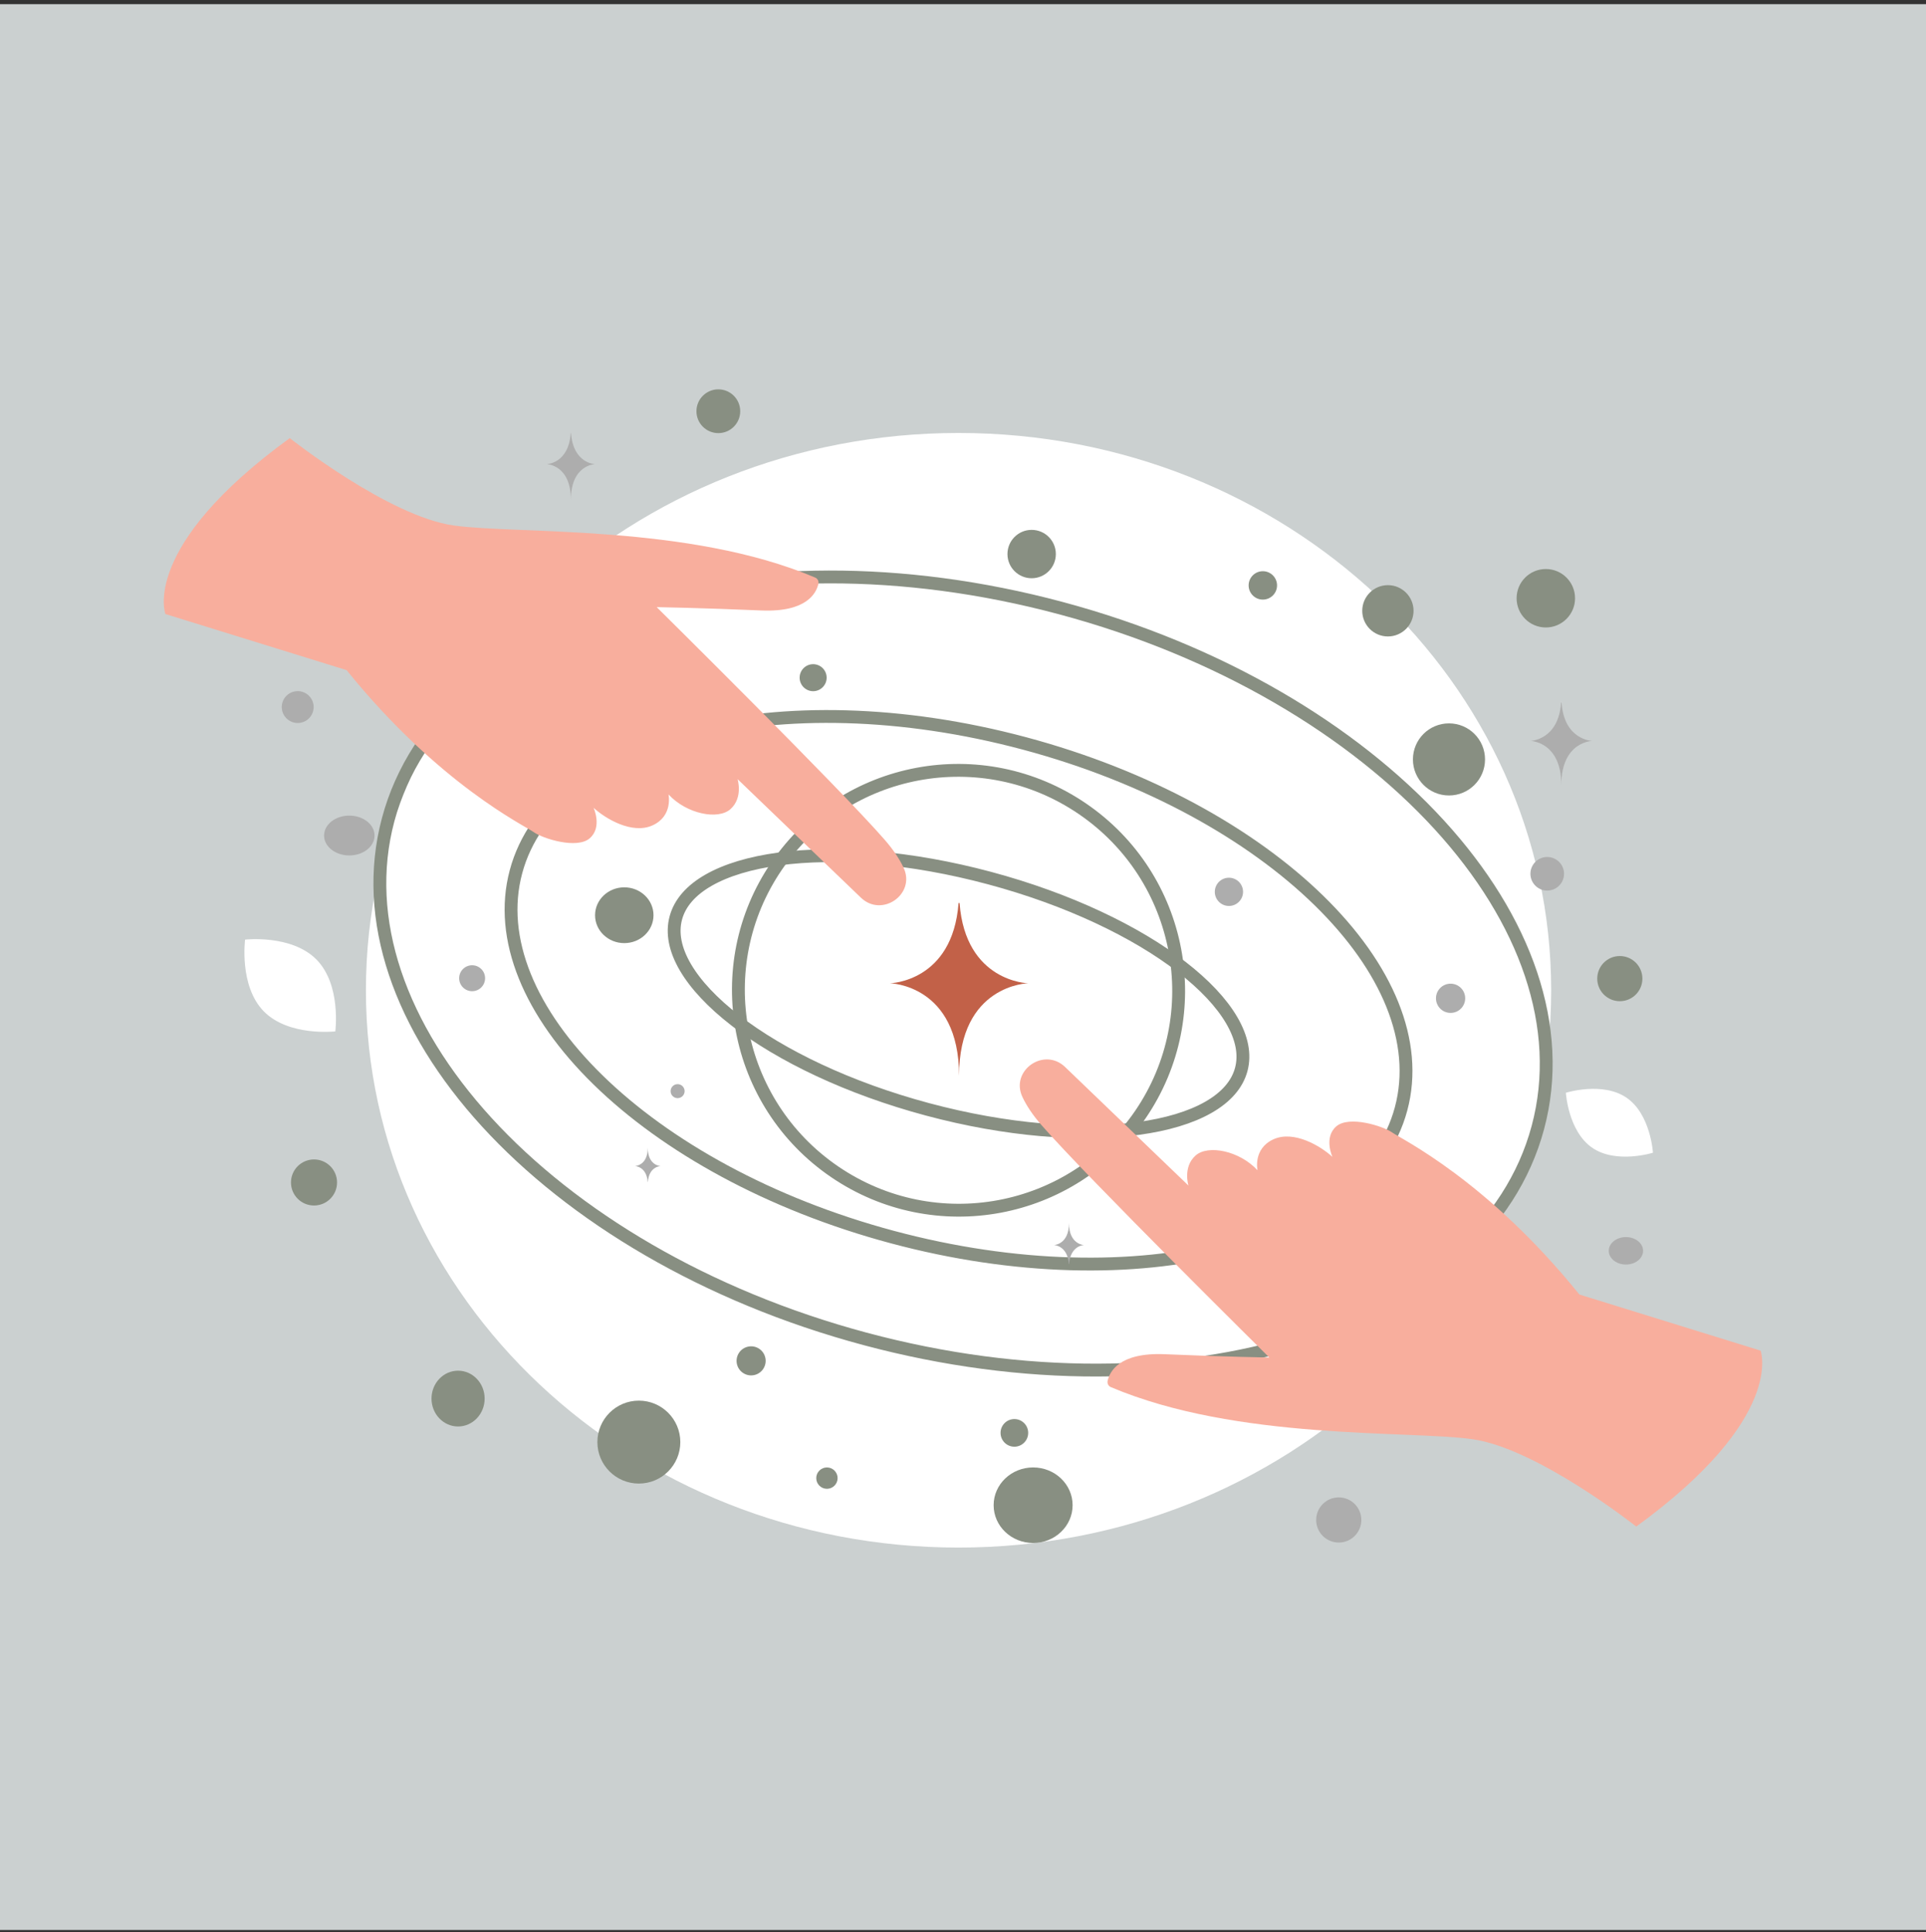 <svg width="304" height="305" viewBox="0 0 304 305" fill="none" xmlns="http://www.w3.org/2000/svg">
<rect x="0" y="0" width="304" height="305" fill="#333333" stroke="none"/>
<g clip-path="url(#clip0_1_71)">
<path d="M304 0.66H0V304.66H304V0.66Z" fill="#CBD0D0"/>
<path d="M151.296 244.29C202.957 244.29 244.836 204.904 244.836 156.318C244.836 107.732 202.957 68.346 151.296 68.346C99.635 68.346 57.756 107.732 57.756 156.318C57.756 204.904 99.635 244.29 151.296 244.29Z" fill="white"/>
<path d="M195.919 168.82C195.283 171.193 193.513 173.21 190.722 174.8C187.929 176.393 184.161 177.526 179.656 178.134C170.651 179.351 158.851 178.452 146.404 175.117C133.957 171.782 123.288 166.66 116.098 161.104C112.501 158.324 109.805 155.459 108.181 152.684C106.559 149.911 106.035 147.279 106.671 144.906C107.307 142.532 109.077 140.515 111.867 138.925C114.662 137.333 118.429 136.2 122.934 135.591C131.939 134.374 143.739 135.273 156.186 138.609C168.633 141.944 179.303 147.065 186.493 152.622C190.089 155.401 192.786 158.266 194.409 161.042C196.031 163.814 196.555 166.446 195.919 168.82Z" stroke="#888F82" stroke-width="2.027"/>
<path d="M221.146 175.035C218.31 185.62 208.064 193.3 193.489 197.027C178.94 200.747 160.241 200.472 140.856 195.277C121.471 190.083 105.139 180.971 94.4 170.475C83.641 159.961 78.607 148.187 81.444 137.602C84.28 127.016 94.526 119.337 109.101 115.61C123.65 111.89 142.349 112.165 161.734 117.359C181.119 122.553 197.451 131.665 208.19 142.161C218.949 152.676 223.983 164.449 221.146 175.035Z" stroke="#888F82" stroke-width="2.027"/>
<path d="M242.737 177.986C238.504 193.784 224.614 205.498 205.379 211.584C186.153 217.667 161.686 218.085 136.551 211.35C111.416 204.615 90.436 192.02 76.827 177.139C63.212 162.251 57.041 145.161 61.274 129.363C65.507 113.565 79.397 101.85 98.632 95.764C117.858 89.681 142.324 89.263 167.459 95.999C192.595 102.734 213.574 115.328 227.183 130.21C240.798 145.098 246.97 162.187 242.737 177.986Z" stroke="#888F82" stroke-width="2.027"/>
<path d="M170.855 127.672C186.713 138.5 190.809 160.104 180.008 175.924C169.205 191.743 147.594 195.794 131.734 184.965C115.875 174.136 111.78 152.532 122.581 136.713C133.384 120.893 154.996 116.843 170.855 127.672Z" stroke="#888F82" stroke-width="2.027"/>
<path d="M258.266 240.973C258.266 240.973 242.635 228.592 232.335 227.173C222.143 225.769 195.277 227.415 175.342 218.964C175.155 218.886 175.001 218.746 174.907 218.567C174.813 218.388 174.783 218.182 174.825 217.984C175.141 216.54 176.637 213.468 183.825 213.766C193.18 214.17 200.35 214.293 200.35 214.293C200.35 214.293 171.611 185.887 164.396 177.61C162.971 175.977 162.008 174.503 161.379 173.164C159.422 168.987 164.791 165.234 168.117 168.433L187.584 187.144C187.584 187.144 186.664 184.212 188.72 182.392C190.669 180.675 195.606 181.622 198.488 184.73C198.488 184.73 197.732 181.351 200.982 179.852C204.231 178.355 208.501 180.943 210.312 182.622C210.312 182.622 208.892 179.554 210.921 177.801C212.95 176.048 218.331 177.757 219.774 178.788C221.217 179.819 234.691 186.269 249.29 204.344L277.893 213.204C277.893 213.204 281.896 223.789 258.266 240.973ZM45.734 69.158C45.734 69.158 61.365 81.539 71.665 82.958C81.857 84.362 108.723 82.716 128.658 91.166C128.845 91.244 128.999 91.385 129.094 91.564C129.188 91.743 129.217 91.949 129.175 92.147C128.859 93.591 127.363 96.664 120.176 96.365C110.821 95.961 103.65 95.837 103.65 95.837C103.65 95.837 132.389 124.245 139.604 132.521C141.029 134.154 141.993 135.627 142.621 136.967C144.578 141.145 139.21 144.896 135.883 141.698L116.416 122.987C116.416 122.987 117.336 125.919 115.281 127.739C113.332 129.455 108.395 128.509 105.512 125.401C105.512 125.401 106.268 128.781 103.019 130.278C99.769 131.776 95.499 129.188 93.688 127.509C93.688 127.509 95.108 130.577 93.079 132.33C91.05 134.082 85.67 132.374 84.226 131.343C82.783 130.311 69.309 123.862 54.71 105.786L26.107 96.927C26.107 96.927 22.103 86.342 45.734 69.159V69.158Z" fill="#F8AE9D"/>
<path d="M151.3 142.55H151.458C152.397 155.021 162.29 155.213 162.29 155.213C162.29 155.213 151.381 155.413 151.381 169.823C151.381 155.413 140.472 155.213 140.472 155.213C140.472 155.213 150.361 155.021 151.3 142.55Z" fill="#C26148"/>
<path d="M251.31 181.175C255.105 183.788 260.902 181.961 260.902 181.961C260.902 181.961 260.543 175.897 256.746 173.286C252.951 170.672 247.157 172.497 247.157 172.497C247.157 172.497 247.515 178.561 251.31 181.175Z" fill="white"/>
<path d="M41.643 159.651C45.574 163.652 52.924 162.809 52.924 162.809C52.924 162.809 53.897 155.479 49.963 151.48C46.032 147.479 38.685 148.32 38.685 148.32C38.685 148.32 37.712 155.651 41.643 159.651Z" fill="white"/>
<path d="M163.069 231.641C159.626 231.641 156.836 234.31 156.836 237.602C156.836 240.895 159.626 243.564 163.069 243.564C166.51 243.564 169.301 240.895 169.301 237.602C169.301 234.31 166.51 231.641 163.069 231.641Z" fill="#888F82"/>
<path d="M49.563 183.023C47.555 183.023 45.927 184.651 45.927 186.659C45.927 188.667 47.555 190.295 49.563 190.295C51.572 190.295 53.2 188.667 53.2 186.659C53.2 184.651 51.572 183.023 49.563 183.023Z" fill="#888F82"/>
<path d="M113.382 68.369C111.474 68.369 109.927 66.823 109.927 64.915C109.927 63.007 111.474 61.46 113.382 61.46C115.289 61.46 116.836 63.007 116.836 64.915C116.836 66.823 115.289 68.369 113.382 68.369Z" fill="#888F82"/>
<path d="M228.708 125.568C225.565 125.568 223.017 123.019 223.017 119.877C223.017 116.734 225.565 114.187 228.708 114.187C231.85 114.187 234.398 116.734 234.398 119.877C234.398 123.019 231.85 125.568 228.708 125.568Z" fill="#888F82"/>
<path d="M211.309 243.497C209.34 243.497 207.744 241.901 207.744 239.933C207.744 237.964 209.34 236.368 211.309 236.368C213.277 236.368 214.873 237.964 214.873 239.933C214.873 241.901 213.277 243.497 211.309 243.497Z" fill="#ADADAD"/>
<path d="M100.837 234.186C97.222 234.186 94.291 231.256 94.291 227.641C94.291 224.026 97.222 221.095 100.837 221.095C104.451 221.095 107.382 224.026 107.382 227.641C107.382 231.256 104.451 234.186 100.837 234.186Z" fill="#888F82"/>
<path d="M160.109 228.368C158.904 228.368 157.927 227.391 157.927 226.186C157.927 224.981 158.904 224.005 160.109 224.005C161.314 224.005 162.29 224.981 162.29 226.186C162.29 227.391 161.314 228.368 160.109 228.368Z" fill="#888F82"/>
<path d="M244.214 140.583C242.75 140.583 241.562 139.395 241.562 137.93C241.562 136.465 242.75 135.278 244.214 135.278C245.679 135.278 246.867 136.465 246.867 137.93C246.867 139.395 245.679 140.583 244.214 140.583Z" fill="#ADADAD"/>
<path d="M219.065 100.466C216.83 100.466 215.017 98.653 215.017 96.418C215.017 94.182 216.83 92.369 219.065 92.369C221.301 92.369 223.114 94.182 223.114 96.418C223.114 98.653 221.301 100.466 219.065 100.466Z" fill="#888F82"/>
<path d="M76.568 154.417C76.568 155.547 75.651 156.464 74.52 156.464C73.39 156.464 72.473 155.547 72.473 154.417C72.473 153.286 73.39 152.369 74.52 152.369C75.651 152.369 76.568 153.286 76.568 154.417Z" fill="#ADADAD"/>
<path d="M46.99 114.13C45.6 114.13 44.473 113.003 44.473 111.613C44.473 110.223 45.6 109.096 46.99 109.096C48.38 109.096 49.507 110.223 49.507 111.613C49.507 113.003 48.38 114.13 46.99 114.13Z" fill="#ADADAD"/>
<path d="M256.636 199.613C255.14 199.613 253.926 198.643 253.926 197.445C253.926 196.248 255.14 195.278 256.636 195.278C258.132 195.278 259.346 196.248 259.346 197.445C259.346 198.643 258.132 199.613 256.636 199.613Z" fill="#ADADAD"/>
<path d="M166.654 87.46C166.654 89.569 164.944 91.278 162.836 91.278C160.727 91.278 159.017 89.569 159.017 87.46C159.017 85.351 160.727 83.642 162.836 83.642C164.944 83.642 166.654 85.351 166.654 87.46Z" fill="#888F82"/>
<path d="M246.404 110.914H246.475C246.895 116.862 251.318 116.953 251.318 116.953C251.318 116.953 246.44 117.048 246.44 123.921C246.44 117.048 241.563 116.953 241.563 116.953C241.563 116.953 245.984 116.862 246.404 110.914ZM90.081 68.369H90.136C90.465 73.191 93.927 73.266 93.927 73.266C93.927 73.266 90.109 73.343 90.109 78.915C90.109 73.343 86.291 73.266 86.291 73.266C86.291 73.266 89.752 73.191 90.081 68.369Z" fill="#ADADAD"/>
<path d="M85.503 197.913C87.287 197.49 89.173 199.003 89.173 199.003C89.173 199.003 88.167 201.199 86.383 201.62C84.599 202.043 82.713 200.532 82.713 200.532C82.713 200.532 83.72 198.335 85.503 197.913Z" fill="white"/>
<path d="M93.854 158.623C92.273 157.534 89.858 158.295 89.858 158.295C89.858 158.295 90.008 160.821 91.59 161.909C93.17 162.998 95.584 162.238 95.584 162.238C95.584 162.238 95.434 159.711 93.854 158.623Z" fill="white"/>
<path d="M207.681 152.94C205.293 150.51 200.829 151.022 200.829 151.022C200.829 151.022 200.238 155.475 202.628 157.903C205.015 160.333 209.478 159.822 209.478 159.822C209.478 159.822 210.069 155.37 207.681 152.94Z" fill="white"/>
<path d="M98.537 148.875C101.084 148.875 103.149 146.903 103.149 144.472C103.149 142.04 101.084 140.068 98.537 140.068C95.989 140.068 93.924 142.04 93.924 144.472C93.924 146.903 95.989 148.875 98.537 148.875Z" fill="#888F82"/>
<path d="M243.993 99.049C246.54 99.049 248.606 96.984 248.606 94.436C248.606 91.888 246.54 89.823 243.993 89.823C241.445 89.823 239.38 91.888 239.38 94.436C239.38 96.984 241.445 99.049 243.993 99.049Z" fill="#888F82"/>
<path d="M72.302 216.368C74.618 216.368 76.496 218.34 76.496 220.772C76.496 223.204 74.618 225.175 72.302 225.175C69.986 225.175 68.109 223.204 68.109 220.772C68.109 218.34 69.986 216.368 72.302 216.368Z" fill="#888F82"/>
<path d="M255.672 150.914C257.64 150.914 259.236 152.51 259.236 154.478C259.236 156.447 257.64 158.043 255.672 158.043C253.703 158.043 252.108 156.447 252.108 154.478C252.108 152.51 253.703 150.914 255.672 150.914Z" fill="#888F82"/>
<path d="M128.346 104.843C129.523 104.843 130.478 105.798 130.478 106.975C130.478 108.152 129.523 109.107 128.346 109.107C127.169 109.107 126.214 108.152 126.214 106.975C126.214 105.798 127.169 104.843 128.346 104.843Z" fill="#888F82"/>
<path d="M199.326 90.166C200.565 90.166 201.569 91.17 201.569 92.408C201.569 93.647 200.565 94.65 199.326 94.65C198.088 94.65 197.084 93.647 197.084 92.408C197.084 91.17 198.088 90.166 199.326 90.166Z" fill="#888F82"/>
<path d="M106.954 171.137C107.564 171.137 108.059 171.632 108.059 172.242C108.059 172.852 107.564 173.346 106.954 173.346C106.344 173.346 105.849 172.852 105.849 172.242C105.849 171.632 106.344 171.137 106.954 171.137Z" fill="#ADADAD"/>
<path d="M130.522 231.641C131.453 231.641 132.208 232.396 132.208 233.327C132.208 234.258 131.453 235.013 130.522 235.013C129.591 235.013 128.836 234.258 128.836 233.327C128.836 232.396 129.591 231.641 130.522 231.641Z" fill="#888F82"/>
<path d="M191.744 140.78C191.744 139.549 192.743 138.55 193.974 138.55C195.205 138.55 196.204 139.549 196.204 140.78C196.204 142.012 195.205 143.01 193.974 143.01C192.743 143.01 191.744 142.012 191.744 140.78Z" fill="#ADADAD"/>
<path d="M228.96 155.278C230.234 155.278 231.267 156.311 231.267 157.584C231.267 158.858 230.234 159.891 228.96 159.891C227.686 159.891 226.654 158.858 226.654 157.584C226.654 156.311 227.686 155.278 228.96 155.278Z" fill="#ADADAD"/>
<path d="M55.135 128.746C57.335 128.746 59.118 130.154 59.118 131.891C59.118 133.628 57.335 135.036 55.135 135.036C52.934 135.036 51.151 133.628 51.151 131.891C51.151 130.154 52.934 128.746 55.135 128.746Z" fill="#ADADAD"/>
<path d="M116.339 215.411C116.011 214.186 116.738 212.928 117.963 212.599C119.187 212.271 120.446 212.998 120.774 214.223C121.102 215.447 120.375 216.706 119.151 217.034C117.926 217.362 116.668 216.635 116.339 215.411Z" fill="#888F82"/>
<path d="M102.261 186.582H102.232C102.057 184.105 100.215 184.067 100.215 184.067C100.215 184.067 102.246 184.027 102.246 181.165C102.246 184.027 104.278 184.067 104.278 184.067C104.278 184.067 102.436 184.105 102.261 186.582ZM168.745 199.542H168.71C168.506 196.578 166.344 196.533 166.344 196.533C166.344 196.533 168.728 196.486 168.728 193.061C168.728 196.486 171.11 196.533 171.11 196.533C171.11 196.533 168.951 196.578 168.745 199.542Z" fill="#ADADAD"/>
</g>
<defs>
<clipPath id="clip0_1_71">
<rect width="304" height="304" fill="white" transform="translate(0 0.66)"/>
</clipPath>
</defs>
</svg>
